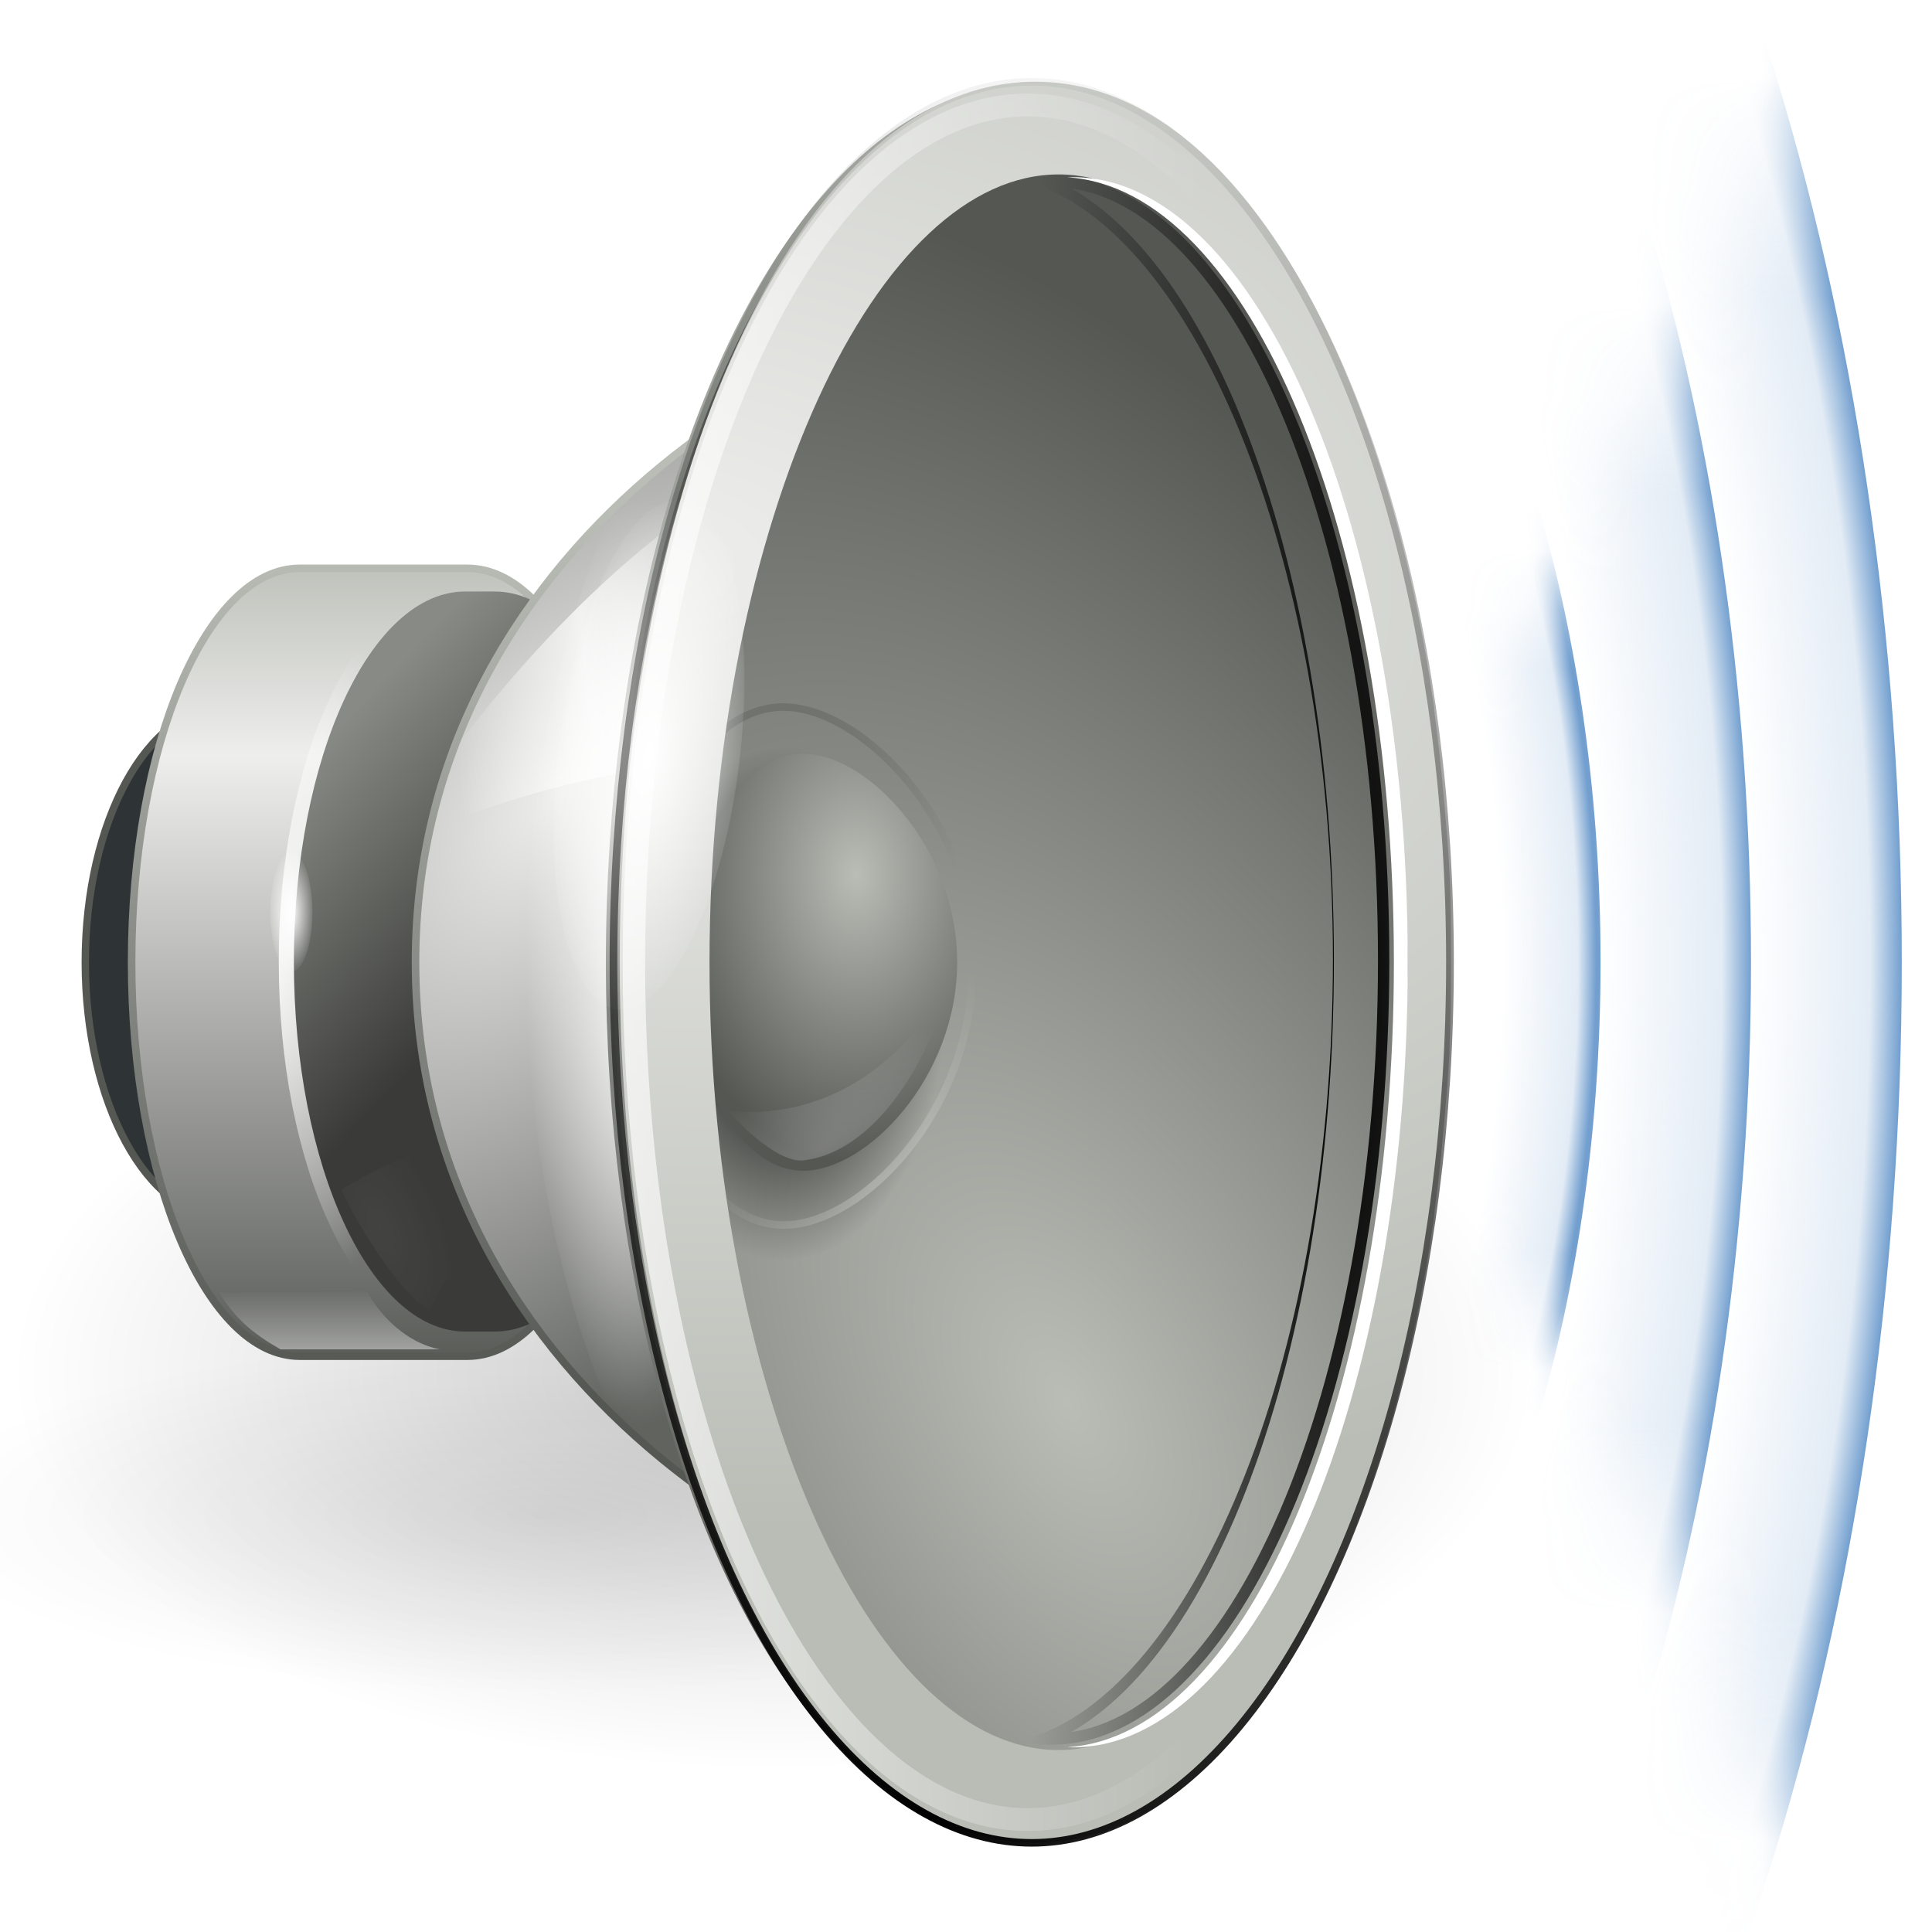 <?xml version="1.0" encoding="UTF-8"?>
<svg enable-background="new" version="1.0" viewBox="0 0 256 256" xmlns="http://www.w3.org/2000/svg" xmlns:xlink="http://www.w3.org/1999/xlink"><defs><linearGradient id="d"><stop stop-color="#729fcf" stop-opacity="0" offset="0"/><stop stop-color="#729fcf" stop-opacity="0" offset=".821"/><stop stop-color="#729fcf" stop-opacity=".2" offset=".965"/><stop stop-color="#729fcf" offset="1"/></linearGradient><filter id="ao" color-interpolation-filters="sRGB"><feGaussianBlur stdDeviation="1.127"/></filter><linearGradient id="ag"><stop stop-color="#fff" offset="0"/><stop stop-color="#fff" stop-opacity="0" offset="1"/></linearGradient><filter id="e" x="-.372" y="-.139" width="1.745" height="1.279" color-interpolation-filters="sRGB"><feGaussianBlur stdDeviation="3.922"/></filter><clipPath id="aq"><path d="m580.34 360.28c-1.49 0-2.954 0.169-4.406 0.5 22.628 5.154 41.688 49.4 41.688 103.34s-19.06 98.408-41.688 103.56c1.453 0.331 2.916 0.5 4.406 0.5 24.701 0 44.75-46.53 44.75-103.94s-20.049-103.97-44.75-103.97z" color="#000000" enable-background="new" opacity=".249"/></clipPath><filter id="am" x="-.118" y="-.028" width="1.236" height="1.056" color-interpolation-filters="sRGB"><feGaussianBlur stdDeviation="2.414"/></filter><clipPath id="ap"><ellipse cx="25.25" cy="27.938" rx="7.75" ry="16.562" enable-background="new" fill="none" stroke="#000" stroke-linecap="round" stroke-width="2"/></clipPath><filter id="al" color-interpolation-filters="sRGB"><feGaussianBlur stdDeviation="0.121"/></filter><filter id="an" x="-.219" y="-.663" width="1.438" height="2.325" color-interpolation-filters="sRGB"><feGaussianBlur stdDeviation="1.952"/></filter><filter id="ak" x="-.296" y="-.313" width="1.592" height="1.625" color-interpolation-filters="sRGB"><feGaussianBlur stdDeviation="2.036"/></filter><filter id="aj" x="-.191" y="-.085" width="1.381" height="1.169"><feGaussianBlur stdDeviation="12.713"/></filter><radialGradient id="u" cx="25.25" cy="27.938" r="7.75" gradientTransform="matrix(1 0 0 2.137 0 -31.768)" gradientUnits="userSpaceOnUse"><stop stop-color="#729fcf" stop-opacity="0" offset="0"/><stop stop-color="#729fcf" stop-opacity="0" offset=".848"/><stop stop-color="#729fcf" stop-opacity=".2" offset=".968"/><stop stop-color="#729fcf" offset="1"/></radialGradient><radialGradient id="t" cx="25.25" cy="27.938" r="7.75" gradientTransform="matrix(1 0 0 2.137 0 -31.768)" gradientUnits="userSpaceOnUse" xlink:href="#d"/><radialGradient id="s" cx="25.25" cy="27.938" r="7.75" gradientTransform="matrix(1 0 0 2.137 0 -31.768)" gradientUnits="userSpaceOnUse" xlink:href="#linearGradient5049"/><mask id="x" maskUnits="userSpaceOnUse"><path transform="matrix(.06 0 0 .057 16.807 18.759)" d="m301-17v360l-160-180z" color="#000000" enable-background="new" fill="#fff" filter="url(#aj)"/></mask><filter id="ai" x="-.191" y="-.085" width="1.381" height="1.169" color-interpolation-filters="sRGB"><feGaussianBlur stdDeviation="12.713"/></filter><filter id="ah" x="-.191" y="-.085" width="1.381" height="1.169" color-interpolation-filters="sRGB"><feGaussianBlur stdDeviation="12.713"/></filter><mask id="w" maskUnits="userSpaceOnUse"><path transform="matrix(.086 0 0 .057 13.137 18.636)" d="m301-17v360l-160-180z" color="#000000" enable-background="new" fill="#fff" filter="url(#ah)"/></mask><mask id="c" maskUnits="userSpaceOnUse"><path transform="matrix(.071 0 0 .056 15.3 18.795)" d="m301-17v360l-160-180z" color="#000000" enable-background="new" fill="#fff" filter="url(#ai)"/></mask><radialGradient id="v" cx="25.25" cy="27.938" r="7.75" gradientTransform="matrix(.992 0 0 2.12 .2 -31.295)" gradientUnits="userSpaceOnUse" xlink:href="#d"/><radialGradient id="b" cx="11.402" cy="36.863" r="10.695" gradientTransform="matrix(1 0 0 .331 0 24.677)" gradientUnits="userSpaceOnUse"><stop offset="0"/><stop stop-opacity="0" offset="1"/></radialGradient><linearGradient id="af" x1="78.5" x2="78.5" y1="-4.006" y2="14.001" gradientTransform="matrix(5.565 0 0 6.141 38.294 433.8)" gradientUnits="userSpaceOnUse"><stop stop-color="#babdb6" offset="0"/><stop stop-color="#eeeeec" offset=".253"/><stop stop-color="#555753" offset="1"/></linearGradient><linearGradient id="ae" x1="80.062" x2="80.062" y1="14" y2="-4.009" gradientTransform="matrix(5.565 0 0 6.141 38.294 433.8)" gradientUnits="userSpaceOnUse"><stop stop-color="#555753" offset="0"/><stop stop-color="#babdb6" offset="1"/></linearGradient><radialGradient id="r" cx="475.59" cy="463.9" r="24.658" gradientTransform="matrix(1 0 0 1.988 -1 -458.98)" gradientUnits="userSpaceOnUse"><stop stop-color="#fff" offset="0"/><stop stop-color="#fff" stop-opacity="0" offset="1"/></radialGradient><linearGradient id="ad" x1="80.205" x2="75.659" y1="22.605" y2="18.234" gradientTransform="matrix(6.141 0 0 6.141 13.252 329.41)" gradientUnits="userSpaceOnUse"><stop stop-color="#3a3b38" offset="0"/><stop stop-color="#888a85" offset="1"/></linearGradient><radialGradient id="q" cx="9.32" cy="18.817" r="12.5" gradientTransform="matrix(4.38 3.206 -5.699 7.237 581.36 275.93)" gradientUnits="userSpaceOnUse"><stop stop-color="#eeeeec" offset="0"/><stop stop-color="#61635f" offset="1"/></radialGradient><linearGradient id="ac" x1="7.75" x2="4.643" y1="33.047" y2="12.064" gradientTransform="matrix(5.597 0 0 5.396 459.68 345.78)" gradientUnits="userSpaceOnUse"><stop stop-color="#555753" offset="0"/><stop stop-color="#babdb6" offset="1"/></linearGradient><radialGradient id="p" cx="23.987" cy="27.053" r="7.75" gradientTransform="matrix(-.243 0 0 -1.254 25.221 61.871)" gradientUnits="userSpaceOnUse"><stop stop-color="#fff" offset="0"/><stop stop-color="#fff" stop-opacity="0" offset="1"/></radialGradient><linearGradient id="ab" x1="20.226" x2="11.438" y1="20.334" y2="21.75" gradientTransform="matrix(4.094 0 0 6.141 455.37 310.99)" gradientUnits="userSpaceOnUse"><stop stop-color="#fff" stop-opacity="0" offset="0"/><stop stop-color="#fff" offset=".5"/><stop stop-color="#fff" stop-opacity="0" offset="1"/></linearGradient><radialGradient id="o" cx="24.827" cy="31.573" r="8.189" gradientTransform="matrix(1.512 -.9 1.496 2.722 -58.794 -27.296)" gradientUnits="userSpaceOnUse"><stop stop-color="#babdb6" offset="0"/><stop stop-color="#555753" offset="1"/></radialGradient><linearGradient id="aa" x1="33.431" x2="33.431" y1="45.052" y2=".31" gradientUnits="userSpaceOnUse"><stop stop-color="#555753" offset="0"/><stop stop-color="#d3d7cf" offset="1"/></linearGradient><radialGradient id="n" cx="556.5" cy="480.5" r="18.5" gradientTransform="matrix(1 0 0 1.595 0 -285.7)" gradientUnits="userSpaceOnUse"><stop offset="0"/><stop stop-opacity="0" offset="1"/></radialGradient><radialGradient id="m" cx="558.98" cy="483.08" r="22.349" gradientTransform="matrix(1 0 0 1.536 -3 -249.46)" gradientUnits="userSpaceOnUse"><stop stop-color="#fff" offset="0"/><stop stop-color="#fff" stop-opacity="0" offset="1"/></radialGradient><radialGradient id="l" cx="546.98" cy="453.78" r="22.985" gradientTransform="matrix(1 0 0 1.536 -2 -249.62)" gradientUnits="userSpaceOnUse"><stop offset="0"/><stop stop-opacity="0" offset="1"/></radialGradient><radialGradient id="k" cx="20.884" cy="20.434" r="4" gradientTransform="matrix(6.568 0 0 9.582 417.31 257.04)" gradientUnits="userSpaceOnUse"><stop stop-color="#babdb6" offset="0"/><stop stop-color="#555753" offset="1"/></radialGradient><radialGradient id="j" cx="29.746" cy="39.836" r="8.228" gradientTransform="matrix(24.48 .718 0 -15.536 -199.38 1009.4)" gradientUnits="userSpaceOnUse"><stop stop-color="#eeeeec" offset="0"/><stop stop-color="#babdb6" offset="1"/></radialGradient><linearGradient id="z" x1="17.5" x2="28.555" y1="25.587" y2="25.699" gradientUnits="userSpaceOnUse"><stop stop-color="#fff" offset="0"/><stop stop-color="#fff" stop-opacity="0" offset="1"/></linearGradient><radialGradient id="a" cx="533" cy="450" r="13.5" gradientTransform="matrix(1 0 0 2.63 0 -733.33)" gradientUnits="userSpaceOnUse" xlink:href="#ag"/><radialGradient id="i" cx="618.52" cy="466.01" r="24.578" gradientTransform="matrix(1.792 1.3715e-7 -8.0464e-7 10.071 -490.19 -4221.3)" gradientUnits="userSpaceOnUse"><stop offset="0"/><stop stop-opacity="0" offset="1"/></radialGradient><linearGradient id="y" x1="479.03" x2="479.03" y1="514.12" y2="507.57" gradientTransform="matrix(1.258 0 0 1.258 -123.58 -130.61)" gradientUnits="userSpaceOnUse"><stop stop-color="#fff" offset="0"/><stop stop-color="#fff" stop-opacity="0" offset="1"/></linearGradient><radialGradient id="h" cx="550.12" cy="492.22" r="14.375" gradientTransform="matrix(1.504 -.887 .393 .667 -471.12 648.86)" gradientUnits="userSpaceOnUse"><stop stop-color="#fff" offset="0"/><stop stop-color="#fff" stop-opacity="0" offset="1"/></radialGradient><radialGradient id="g" cx="23.292" cy="35.369" r="7.75" gradientTransform="matrix(4.049 .087 -.09 4.371 -67.835 -112.81)" gradientUnits="userSpaceOnUse"><stop offset="0"/><stop stop-opacity="0" offset="1"/></radialGradient><radialGradient id="f" cx="87.354" cy="196.55" r="8.25" gradientTransform="matrix(.926 -.378 .788 1.932 255.64 153.24)" gradientUnits="userSpaceOnUse"><stop stop-color="#fff" offset="0"/><stop stop-color="#fff" stop-opacity="0" offset="1"/></radialGradient></defs><g transform="translate(-21 -35)"><g><g transform="translate(-420,-302)" enable-background="new"><ellipse transform="matrix(7.819 0 0 6.658 424.32 292.26)" cx="11.402" cy="36.863" rx="10.695" ry="3.535" enable-background="new" fill="url(#b)" filter="url(#an)" opacity=".287"/><ellipse transform="matrix(9.436 0 0 14.86 435.89 -29.11)" cx="11.402" cy="36.863" rx="10.695" ry="3.535" enable-background="new" fill="url(#b)" opacity=".2"/><ellipse transform="matrix(4.605 0 0 4.825 452.3 343.88)" cx="4" cy="25" rx="4" ry="7" enable-background="new" fill="#2e3436" stroke="#555753" stroke-linecap="round" stroke-width=".212"/><path d="m480.7 412.31c-12.287 0-22.26 23.383-22.26 52.195s9.972 52.195 22.26 52.195h22.26c12.287 0 22.26-23.383 22.26-52.195s-9.972-52.195-22.26-52.195z" enable-background="new" fill="url(#af)" stroke="url(#ae)" stroke-linecap="round"/><path d="m500.64 415.38c-12.531 0-22.701 21.965-22.701 49.029s10.17 49.029 22.701 49.029h3.914c12.531 0 22.701-21.965 22.701-49.029s-10.17-49.029-22.701-49.029z" enable-background="new" fill="url(#r)"/><path d="m502.64 415.38c-12.531 0-22.701 21.965-22.701 49.029s10.17 49.029 22.701 49.029h3.914c12.531 0 22.701-21.965 22.701-49.029s-10.17-49.029-22.701-49.029z" enable-background="new" fill="url(#ad)"/><path d="m496.06 464.5c0 56.661 56.413 89.038 91.341 89.038 24.179 0 42.984-39.889 42.984-89.038 0-49.149-18.806-89.038-42.984-89.038-34.928 0-91.341 32.378-91.341 89.038z" enable-background="new" fill="url(#q)" stroke="url(#ac)" stroke-linecap="round"/><ellipse transform="matrix(8.121 0 0 6.303 368.51 288.42)" cx="25.25" cy="27.938" rx="7.75" ry="16.562" enable-background="new" fill="url(#p)"/><path d="m541.34 399.26c-15.863 8.564-33.517 25.765-49.125 49.892 16.577-6.915 33.72-12.038 49.125-10.746z" enable-background="new" fill="url(#ab)" fill-rule="evenodd" opacity=".734"/><ellipse transform="matrix(7.149 0 0 6.989 396.68 269.24)" cx="25.25" cy="27.938" rx="7.75" ry="16.562" enable-background="new" fill="url(#o)" stroke="url(#aa)" stroke-linecap="round" stroke-width=".141"/><ellipse transform="matrix(1.155 0 0 1.155 -97.902 -85.102)" cx="556.5" cy="480.5" rx="18.5" ry="29.5" color="#000000" enable-background="new" fill="url(#n)" filter="url(#ao)"/><path d="m569.83 465.5c0 18.672-14.633 33.825-24.97 33.825-10.337 0-18.727-15.154-18.727-33.825s8.39-33.825 18.727-33.825c10.337 0 24.97 15.154 24.97 33.825z" enable-background="new" fill="none" opacity=".249" stroke="url(#m)" stroke-linecap="round"/><path d="m570.46 465.5c0 19.216-15.059 34.811-25.697 34.811-10.639 0-19.273-15.595-19.273-34.811s8.634-34.811 19.273-34.811c10.638 0 25.697 15.595 25.697 34.811z" enable-background="new" fill="none" opacity=".249" stroke="url(#l)" stroke-linecap="round"/><path d="m567.83 464.5c0 15.253-11.954 27.632-20.399 27.632-8.445 0-15.299-12.379-15.299-27.633s6.854-27.633 15.299-27.633c8.445 0 20.399 12.379 20.399 27.633z" enable-background="new" fill="url(#k)"/><path d="m578.19 347.83c-16.165 0-29.831 13.815-39.53 34.925-9.699 21.109-15.543 50-15.543 81.746 0 31.746 5.845 60.637 15.543 81.746 9.699 21.109 23.365 34.925 39.53 34.925 16.165 0 29.831-13.815 39.53-34.925 6.062-13.193 10.667-29.544 13.241-47.589 0.081-0.569 0.115-1.154 0.192-1.727 0.469-3.481 0.833-6.948 1.151-10.554 0.313-3.355 0.599-6.712 0.768-10.17 6e-3 -0.19-6e-3 -0.385 0-0.576 0.169-3.659 0.192-7.373 0.192-11.13 0-3.957-5e-3 -7.858-0.192-11.705-0.158-3.418-0.475-6.845-0.768-10.17-0.318-3.606-0.682-7.073-1.151-10.554-0.083-0.585-0.104-1.147-0.192-1.727-2.574-18.046-7.179-34.396-13.241-47.589-9.699-21.109-23.365-34.925-39.53-34.925zm3.07 12.281c11.804 0 23.214 10.842 31.854 29.743 5.4 11.813 9.683 26.622 12.089 43.176 0.481 3.311 0.82 6.725 1.151 10.17 0.292 3.226 0.609 6.468 0.768 9.787 0.196 3.81 0.384 7.591 0.384 11.514 0 3.658-0.213 7.185-0.384 10.746-0.012 0.252 0.012 0.516 0 0.768-0.169 3.296-0.461 6.591-0.768 9.787-0.331 3.445-0.67 6.859-1.151 10.17-2.406 16.554-6.689 31.363-12.089 43.176-8.641 18.901-20.05 29.743-31.854 29.743-11.804-1e-5 -23.214-10.842-31.854-29.743s-14.392-45.381-14.392-74.646c0-29.266 5.751-55.745 14.392-74.646 8.641-18.901 20.05-29.743 31.854-29.743z" enable-background="new" fill="url(#j)"/><ellipse transform="matrix(6.735 0 0 6.859 407.13 272.88)" cx="25.25" cy="27.938" rx="7.75" ry="16.562" enable-background="new" fill="none" opacity=".655" stroke="url(#z)" stroke-linecap="round" stroke-width=".441"/><g fill="url(#a)"><ellipse transform="rotate(7.125 634.4 395.31)" cx="533" cy="450" rx="12" ry="34" color="#000000" enable-background="new"/><ellipse transform="matrix(1.462 .183 -.183 1.462 -164.21 -334.51)" cx="533" cy="450" rx="12" ry="34" color="#000000" enable-background="new" filter="url(#e)"/></g><g transform="matrix(.335 -.042 .042 .335 283.46 337.07)" fill="url(#a)"><ellipse transform="matrix(.686 .086 -.086 .686 205.01 72.72)" cx="533" cy="450" rx="12" ry="34" color="#000000" enable-background="new"/><ellipse transform="matrix(1.462 .183 -.183 1.462 -164.21 -334.51)" cx="533" cy="450" rx="12" ry="34" color="#000000" enable-background="new" filter="url(#e)"/></g><path d="m583.13 360.47c-0.23 0-0.46 0.023-0.689 0.031 24.001 1.424 43.257 47.441 43.257 104s-19.256 102.58-43.257 104c0.229 8e-3 0.459 0.031 0.689 0.031 24.531 0 44.405-46.574 44.405-104.03s-19.874-104.03-44.405-104.03z" enable-background="new" fill="#fff"/><path d="m580.34 360.28c-1.49 0-2.954 0.169-4.406 0.5 22.628 5.154 40.312 49.525 40.312 103.47s-17.685 98.283-40.312 103.44c1.453 0.331 2.916 0.5 4.406 0.5 24.701 0 44.75-46.53 44.75-103.94s-20.049-103.97-44.75-103.97z" clip-path="url(#aq)" color="#000000" enable-background="new" fill="none" filter="url(#am)" stroke="url(#i)" stroke-width="3"/><path d="m470 508.25c2.318 3.557 4.262 5.31 8.174 7.545h21.119c-4.279-0.806-7.887-4.33-9.689-7.726z" color="#000000" enable-background="new" fill="url(#y)" opacity=".445"/><path d="m566.25 468.5c-1.75 8-8.884 21.093-18.75 22.25-3.907 0.458-10-6.5-10-6.5 14.451 1.144 23.111-7.445 28.75-15.75z" color="#000000" enable-background="new" fill="url(#h)" opacity=".211"/><ellipse transform="matrix(7.217 0 0 7.075 395.48 266.85)" cx="25.25" cy="27.938" rx="7.75" ry="16.562" clip-path="url(#ap)" enable-background="new" fill="none" filter="url(#al)" stroke="url(#g)" stroke-linecap="round" stroke-width=".283"/><path d="m486.25 494.62c1.367 3.303 7.134 13.239 11.75 16.125 1.284-3.72 2.69-5.333 6.75-6.875l-5.75-14.5c-3.778 0.315-8.196 2.578-12.75 5.25z" color="#000000" enable-background="new" fill="url(#f)" filter="url(#ak)" opacity=".215"/><path d="m573.13 360.97c-0.229 0-0.458 0.023-0.686 0.031 23.914 1.419 43.101 47.27 43.101 103.63s-19.186 102.21-43.101 103.63c0.228 8e-3 0.457 0.031 0.686 0.031 24.442 0 44.245-46.407 44.245-103.66s-19.803-103.66-44.245-103.66z" enable-background="new" fill="url(#radialGradient15060)" opacity=".105"/></g><ellipse transform="matrix(17.032 0 0 14.582 -289.06 -244.88)" cx="25.25" cy="27.938" rx="7.75" ry="16.562" enable-background="new" fill="url(#u)" mask="url(#x)"/><ellipse transform="matrix(14.452 0 0 12.372 -223.9 -183.15)" cx="25.25" cy="27.938" rx="7.75" ry="16.562" enable-background="new" fill="url(#t)" mask="url(#c)"/><ellipse transform="matrix(11.871 0 0 10.163 -158.74 -121.43)" cx="25.25" cy="27.938" rx="7.75" ry="16.562" enable-background="new" fill="url(#s)" mask="url(#w)"/><ellipse transform="matrix(9.044 0 0 7.743 -65.368 -53.821)" cx="25.25" cy="27.938" rx="7.75" ry="16.562" enable-background="new" fill="url(#v)" mask="url(#c)"/></g></g></svg>
